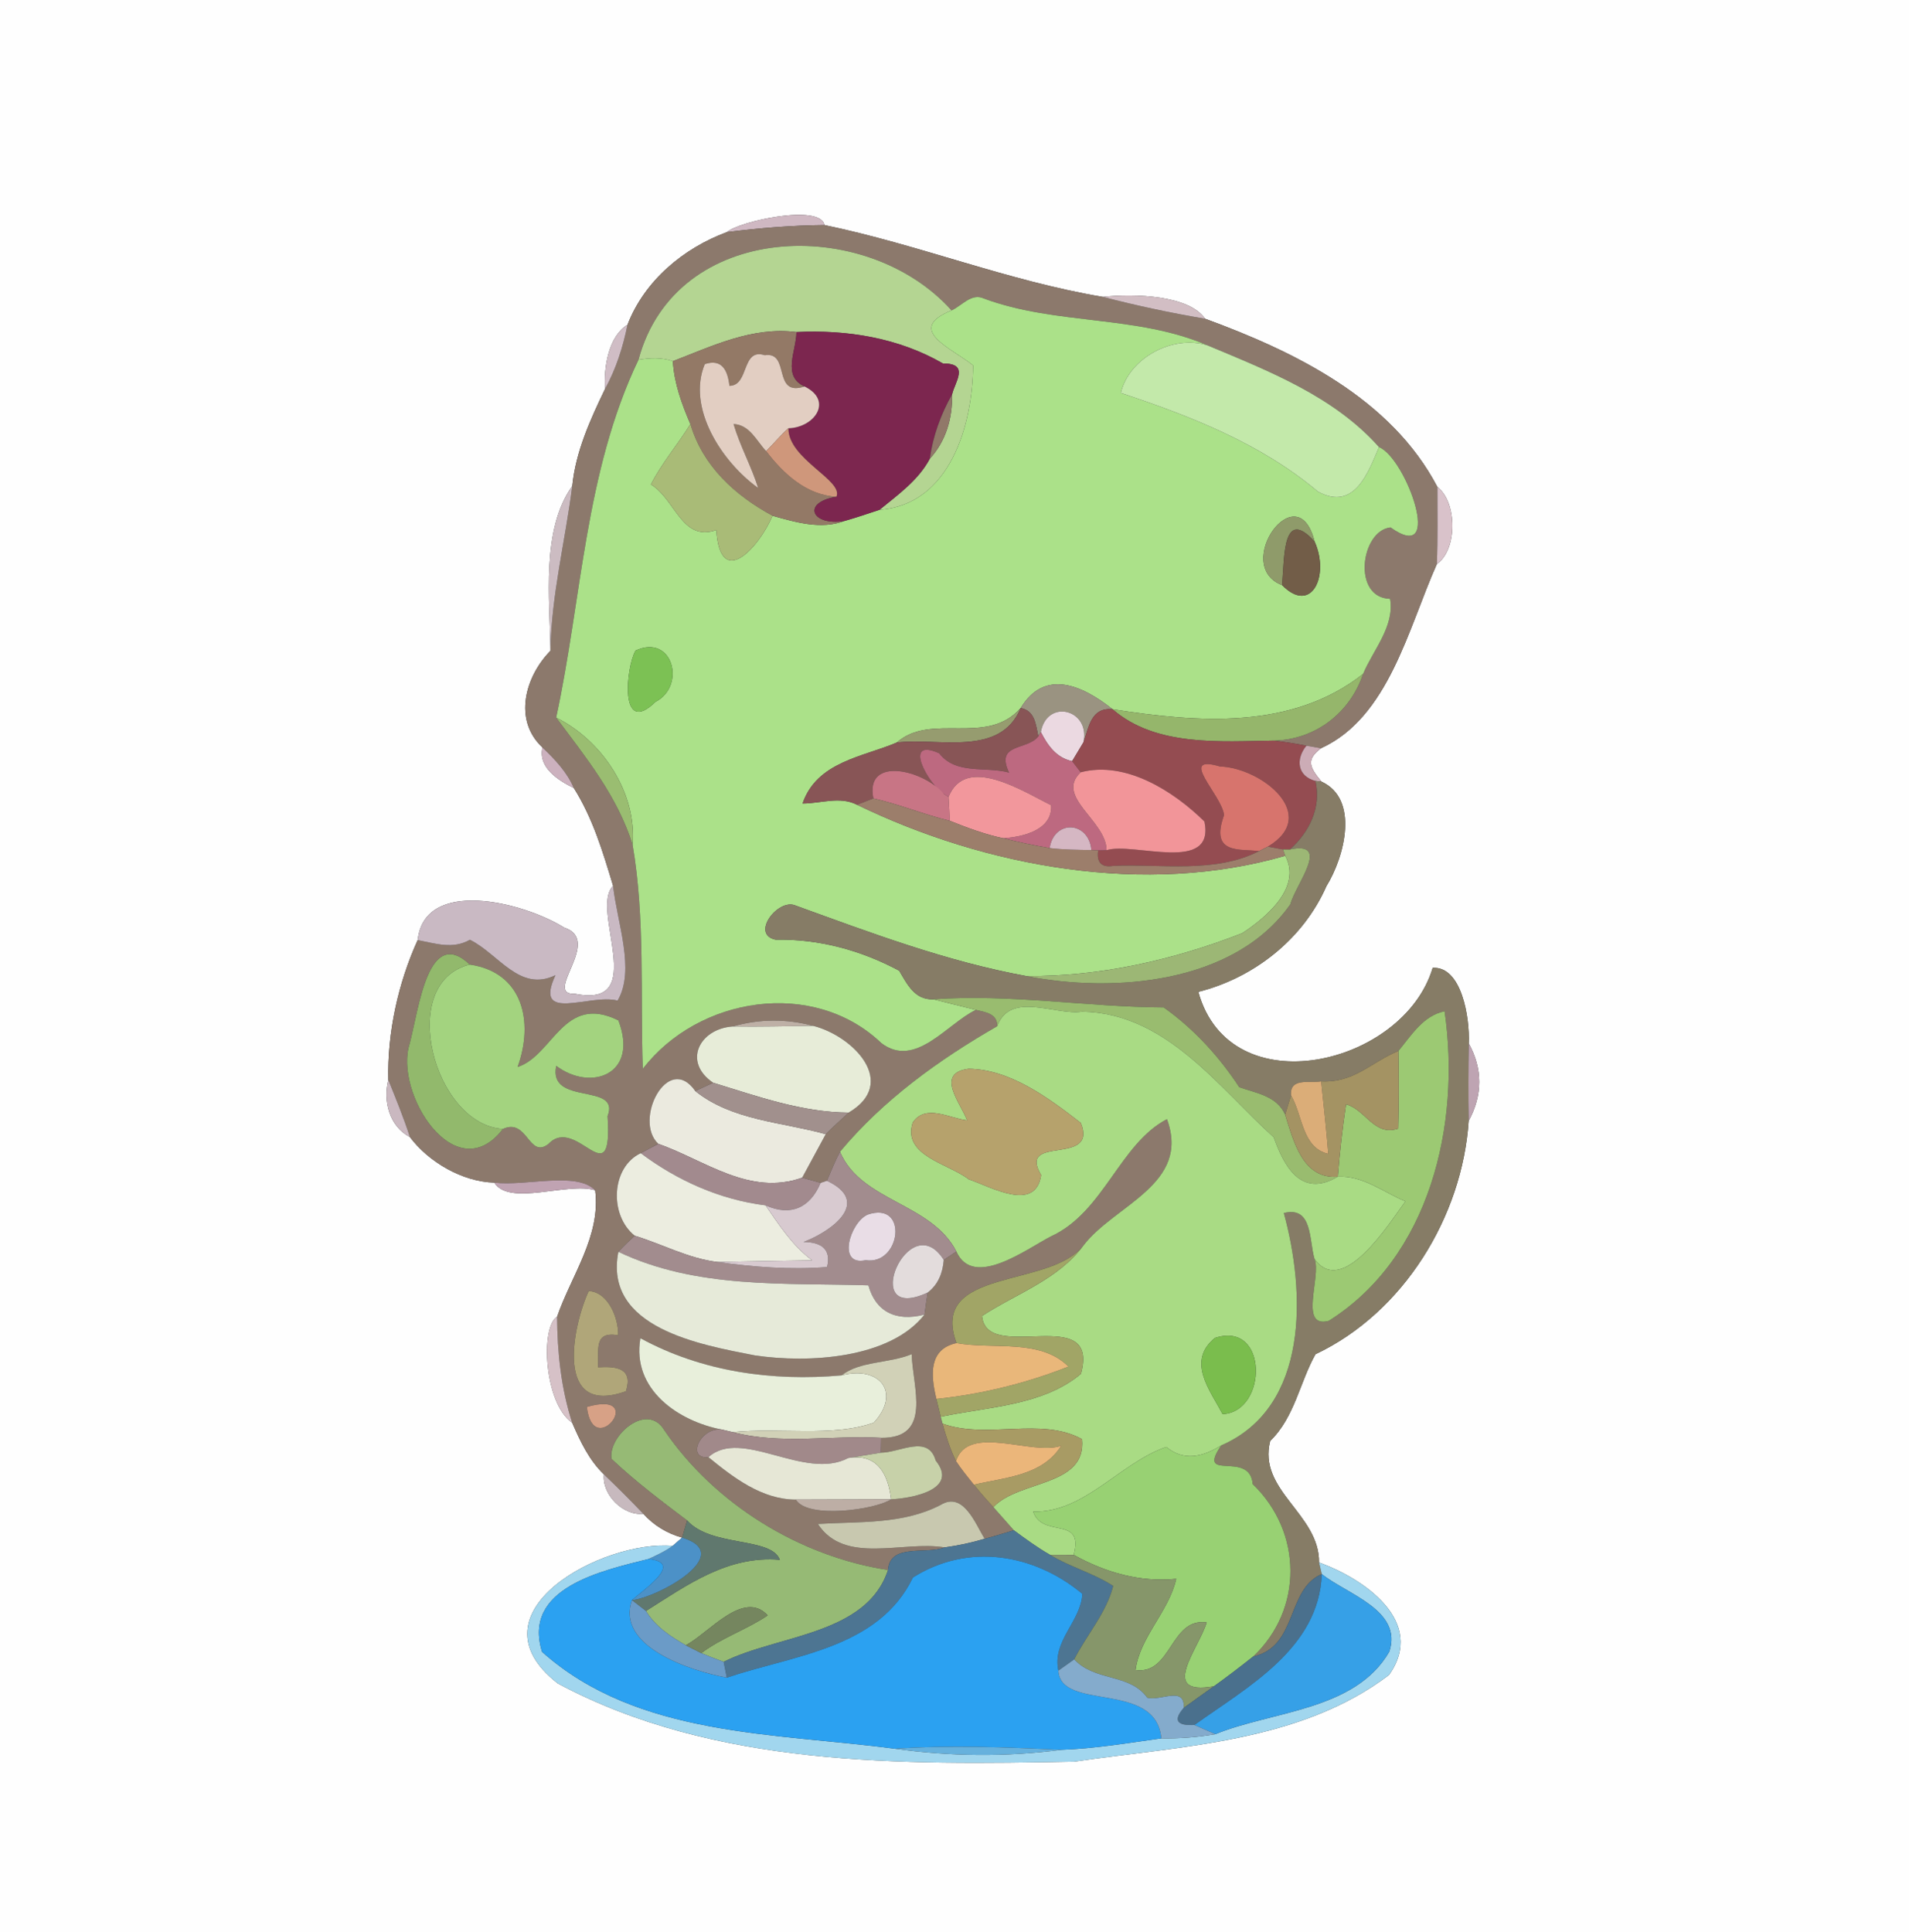 <?xml version="1.0" encoding="UTF-8" ?>
<!DOCTYPE svg PUBLIC "-//W3C//DTD SVG 1.1//EN" "http://www.w3.org/Graphics/SVG/1.1/DTD/svg11.dtd">
<svg width="247pt" height="250pt" viewBox="0 0 247 250" version="1.1" xmlns="http://www.w3.org/2000/svg">
<rect x="0" y="0" width="247" height="250" fill="#333333" stroke="none"/>
<g id="#fefefeff">
<path fill="#fefefe" opacity="1.00" d=" M 0.00 0.00 L 247.00 0.00 L 247.00 250.00 L 0.00 250.00 L 0.00 0.00 M 94.05 30.03 C 88.41 32.12 83.38 36.33 81.19 42.02 C 78.76 43.49 78.08 47.52 78.29 50.31 C 76.37 54.29 74.48 58.45 74.04 62.89 C 70.00 68.56 71.14 77.51 71.22 84.20 C 67.95 87.53 66.37 93.16 70.19 96.71 C 69.59 99.31 72.24 100.97 74.24 101.95 C 76.70 105.84 78.01 110.25 79.33 114.62 C 76.25 117.60 84.09 130.53 74.41 128.58 C 70.10 128.78 78.07 121.68 73.00 120.01 C 67.63 116.67 54.94 113.53 54.04 121.63 C 51.51 127.19 50.10 133.65 50.24 139.71 C 49.54 142.48 50.38 145.72 53.04 147.12 C 55.42 150.30 59.78 152.90 63.96 153.01 C 65.91 156.12 73.46 152.90 77.01 154.00 C 77.76 159.92 73.94 164.98 72.08 170.36 C 69.89 171.69 70.41 181.57 74.03 184.07 C 75.07 186.47 76.22 188.92 78.14 190.76 C 77.86 193.37 80.63 196.14 83.24 195.86 C 84.58 197.35 86.32 198.41 88.26 198.94 C 87.96 199.20 87.35 199.73 87.04 200.00 C 78.02 199.20 60.34 208.63 72.18 217.81 C 92.46 228.66 116.65 228.34 139.00 227.92 C 152.82 225.88 168.16 225.47 179.72 216.71 C 184.64 209.80 176.41 204.21 170.67 202.16 C 170.72 195.84 162.71 192.88 164.35 186.43 C 167.53 183.33 168.15 178.87 170.21 175.21 C 181.61 169.82 189.20 157.42 190.03 145.02 C 191.85 141.65 191.85 138.31 190.04 135.00 C 190.19 131.62 189.10 124.99 185.37 125.22 C 181.61 137.87 159.15 143.19 155.05 128.33 C 162.24 126.51 168.60 121.52 171.62 114.66 C 174.00 110.80 175.89 103.38 170.99 101.13 C 169.31 99.13 169.07 98.24 170.92 96.81 C 179.67 92.82 182.19 81.31 185.91 72.98 C 188.59 71.14 188.56 64.97 185.98 63.00 C 179.97 51.55 167.57 45.51 155.93 41.24 C 153.82 38.19 146.81 37.96 142.68 38.41 C 130.42 36.35 118.81 31.63 106.68 29.12 C 106.14 26.31 95.57 28.65 94.05 30.03 Z" />
</g>
<g id="#cfb8c2ff">
<path fill="#cfb8c2" opacity="1.00" d=" M 94.05 30.03 C 95.57 28.65 106.14 26.31 106.68 29.12 C 102.45 29.16 98.25 29.50 94.05 30.03 Z" />
</g>
<g id="#8c796cff">
<path fill="#8c796c" opacity="1.00" d=" M 94.05 30.03 C 98.25 29.50 102.45 29.16 106.68 29.12 C 118.81 31.63 130.42 36.35 142.68 38.41 C 147.05 39.54 151.47 40.49 155.93 41.24 C 167.57 45.51 179.97 51.55 185.98 63.00 C 185.98 66.32 186.04 69.65 185.91 72.98 C 182.19 81.31 179.67 92.82 170.92 96.81 C 170.45 96.73 169.50 96.57 169.03 96.48 C 167.64 96.21 166.24 95.99 164.84 95.82 C 170.26 95.68 174.69 92.19 176.37 87.19 C 177.67 84.07 180.46 81.06 179.86 77.48 C 174.91 77.34 176.06 68.65 179.92 68.24 C 186.95 73.24 181.93 59.26 178.43 57.85 C 172.57 51.26 164.18 48.02 156.25 44.69 C 147.10 40.73 136.66 42.09 127.32 38.63 C 125.70 37.86 124.47 39.55 123.12 40.16 C 112.00 27.77 87.42 28.59 82.61 46.55 C 75.65 61.09 75.29 77.51 71.96 92.84 C 75.81 98.02 79.85 102.94 81.85 109.28 C 83.49 118.86 82.84 128.62 83.17 138.29 C 90.34 128.95 105.23 126.55 114.04 134.96 C 118.44 138.31 122.53 132.44 126.27 130.66 C 127.52 130.96 129.05 131.14 129.03 132.77 C 121.49 137.10 114.27 142.31 108.68 149.02 C 108.04 150.23 107.54 151.51 106.99 152.77 L 106.18 153.04 C 105.58 152.87 104.39 152.54 103.79 152.37 C 104.81 150.49 105.82 148.61 106.84 146.74 C 107.79 145.76 108.82 144.89 109.80 143.95 C 116.27 140.14 110.48 134.08 105.23 132.73 C 101.74 131.80 98.26 131.82 94.78 132.81 C 90.51 133.11 88.29 137.39 92.28 140.09 C 91.70 140.36 90.54 140.89 89.96 141.16 C 86.41 136.08 81.91 144.97 85.18 147.99 C 84.61 148.29 83.47 148.90 82.90 149.20 C 79.05 151.03 78.81 157.25 82.13 159.88 C 81.40 160.55 80.69 161.24 80.01 161.96 C 78.07 171.84 90.67 173.99 97.66 175.36 C 104.66 176.41 115.17 175.77 119.62 170.08 C 119.75 169.13 119.87 168.18 120.03 167.23 C 121.40 166.19 121.98 164.68 122.11 163.01 C 122.52 162.74 123.33 162.20 123.74 161.92 C 125.93 166.81 132.82 161.59 135.97 159.97 C 142.81 156.86 144.88 147.97 150.99 144.80 C 154.08 153.22 144.24 155.86 140.20 161.12 C 135.88 166.77 120.15 163.93 123.76 173.77 C 120.22 174.54 120.37 177.76 121.16 181.00 C 121.30 181.57 121.58 182.72 121.72 183.30 L 121.95 184.19 C 122.41 185.84 122.93 187.49 123.69 189.03 C 124.39 190.10 125.21 191.09 126.01 192.09 C 126.81 193.09 127.66 194.06 128.53 194.99 C 129.41 195.99 130.30 196.99 131.18 197.99 C 129.93 198.37 128.67 198.76 127.40 199.09 C 126.19 197.12 124.64 192.93 121.72 194.70 C 116.81 197.26 111.19 196.84 105.82 197.17 C 109.30 202.51 116.78 199.30 122.23 200.20 C 119.86 201.15 115.13 199.63 114.90 203.13 C 103.44 201.37 92.43 194.57 85.94 185.02 C 83.69 181.31 78.64 185.82 79.12 188.75 C 82.18 191.64 85.55 194.19 88.91 196.72 C 88.75 197.28 88.42 198.38 88.26 198.94 C 86.32 198.41 84.58 197.35 83.24 195.86 C 81.58 194.12 79.88 192.42 78.14 190.76 C 76.22 188.92 75.07 186.47 74.03 184.07 C 72.60 179.64 72.11 174.99 72.08 170.36 C 73.94 164.98 77.76 159.92 77.01 154.00 C 74.58 151.52 68.10 153.50 63.96 153.01 C 59.78 152.90 55.42 150.30 53.04 147.12 C 52.23 144.60 51.23 142.16 50.24 139.71 C 50.10 133.65 51.51 127.19 54.04 121.63 C 56.34 122.07 58.60 122.85 60.80 121.59 C 64.51 123.41 67.22 128.43 71.87 126.17 C 68.94 132.44 76.30 128.52 79.91 129.46 C 82.25 125.54 79.81 119.24 79.33 114.62 C 78.01 110.25 76.70 105.84 74.24 101.95 C 73.36 99.88 71.79 98.25 70.19 96.71 C 66.37 93.16 67.95 87.53 71.22 84.20 C 71.34 76.97 73.14 70.01 74.04 62.89 C 74.48 58.45 76.37 54.29 78.29 50.31 C 79.71 47.73 80.61 44.90 81.19 42.02 C 83.38 36.33 88.41 32.12 94.05 30.03 M 53.01 135.02 C 50.93 141.33 58.91 154.07 65.08 146.06 C 68.27 144.60 68.40 150.03 70.98 147.99 C 74.61 144.19 79.31 155.03 78.61 144.41 C 80.35 139.99 70.87 143.15 71.97 137.90 C 76.41 141.26 82.71 139.06 80.01 132.02 C 72.91 128.51 71.58 136.56 66.97 138.05 C 69.08 132.24 67.69 125.80 60.79 124.80 C 55.39 119.70 54.20 130.48 53.01 135.02 M 76.17 167.04 C 74.10 171.50 71.63 183.37 80.99 180.00 C 81.93 177.00 79.78 176.76 77.37 176.90 C 77.53 174.71 76.74 172.19 79.98 172.76 C 80.05 170.52 78.66 167.13 76.17 167.04 M 82.86 173.14 C 81.71 179.78 87.79 183.89 93.41 184.96 C 90.59 184.59 88.75 188.83 91.66 188.53 C 94.90 191.18 98.58 194.01 102.97 194.02 C 104.49 196.58 113.35 195.31 115.30 193.98 C 118.04 193.85 124.09 192.72 121.07 188.97 C 120.10 185.53 116.40 187.96 113.97 187.95 C 113.98 187.47 114.00 186.51 114.01 186.03 C 120.68 186.09 118.08 179.49 117.96 175.20 C 115.09 176.41 111.17 176.09 108.90 177.95 C 99.91 178.74 90.85 177.49 82.86 173.14 M 75.93 182.03 C 76.76 189.17 83.91 179.75 75.93 182.03 Z" />
</g>
<g id="#b4d592ff">
<path fill="#b4d592" opacity="1.00" d=" M 82.61 46.55 C 87.42 28.59 112.00 27.77 123.12 40.16 C 116.99 42.65 123.20 45.07 125.91 47.28 C 125.86 54.95 122.91 65.32 113.80 65.96 C 116.19 64.00 118.81 62.15 120.30 59.36 C 122.40 57.06 123.25 54.12 123.19 51.03 C 123.50 49.51 125.55 47.00 122.01 47.03 C 116.26 43.71 109.61 42.64 103.05 42.96 C 97.33 42.24 92.20 44.76 87.06 46.73 C 85.61 46.22 84.09 46.29 82.61 46.55 Z" />
</g>
<g id="#abe189ff">
<path fill="#abe189" opacity="1.00" d=" M 123.12 40.16 C 124.47 39.55 125.70 37.86 127.32 38.63 C 136.66 42.09 147.10 40.73 156.25 44.69 C 151.70 43.25 146.07 46.36 145.02 50.84 C 154.02 53.83 163.11 57.36 170.53 63.61 C 175.30 66.21 177.07 60.98 178.43 57.85 C 181.93 59.26 186.95 73.24 179.92 68.24 C 176.06 68.65 174.91 77.34 179.86 77.48 C 180.46 81.06 177.67 84.07 176.37 87.19 C 167.14 94.48 154.90 93.48 143.95 91.76 C 139.95 88.58 135.13 86.53 132.06 91.61 C 127.63 96.62 120.51 92.11 116.03 96.07 C 111.68 97.93 105.70 98.54 103.84 103.96 C 106.19 103.96 108.66 102.98 110.89 104.12 C 127.63 112.23 148.26 115.96 166.29 110.72 C 168.48 114.78 163.86 118.69 160.72 120.74 C 151.85 124.20 142.34 126.36 132.78 126.28 C 122.49 124.40 112.67 120.69 102.88 117.14 C 100.65 116.23 97.06 120.89 100.36 121.58 C 105.95 121.46 111.44 122.96 116.34 125.59 C 117.39 127.36 118.35 129.38 120.75 129.29 C 122.13 129.64 124.89 130.32 126.27 130.66 C 122.53 132.44 118.44 138.31 114.04 134.96 C 105.23 126.55 90.34 128.95 83.17 138.29 C 82.84 128.62 83.49 118.86 81.85 109.28 C 82.42 102.56 77.92 95.81 71.96 92.84 C 75.29 77.51 75.65 61.09 82.61 46.55 C 84.09 46.29 85.61 46.22 87.06 46.73 C 87.23 49.58 88.21 52.27 89.33 54.87 C 87.70 57.52 85.63 59.90 84.22 62.68 C 87.40 64.61 88.23 70.16 92.69 68.57 C 93.17 76.41 98.23 70.82 99.95 66.73 C 102.95 67.57 106.23 68.55 109.27 67.40 C 110.79 66.98 112.29 66.45 113.80 65.96 C 122.91 65.32 125.86 54.95 125.91 47.28 C 123.20 45.07 116.99 42.65 123.12 40.16 M 165.89 75.71 C 169.71 79.58 172.07 74.45 170.09 70.06 C 167.87 61.19 159.34 73.19 165.89 75.71 M 82.23 84.17 C 80.97 86.39 80.12 95.39 84.81 90.81 C 88.81 88.75 87.07 81.95 82.23 84.17 Z" />
</g>
<g id="#d2bec4ff">
<path fill="#d2bec4" opacity="1.00" d=" M 142.68 38.41 C 146.81 37.96 153.82 38.19 155.93 41.24 C 151.47 40.49 147.05 39.54 142.68 38.41 Z" />
</g>
<g id="#d0bdc5ff">
<path fill="#d0bdc5" opacity="1.00" d=" M 78.29 50.31 C 78.08 47.52 78.76 43.49 81.19 42.02 C 80.61 44.90 79.71 47.73 78.29 50.31 Z" />
</g>
<g id="#937966ff">
<path fill="#937966" opacity="1.00" d=" M 87.06 46.73 C 92.20 44.76 97.33 42.24 103.05 42.96 C 103.05 45.36 101.14 48.68 104.10 50.00 C 99.88 51.40 102.30 45.44 98.96 45.96 C 95.89 44.97 96.98 49.90 94.38 49.92 C 94.16 47.95 93.44 46.37 91.19 47.11 C 88.84 52.78 93.40 59.77 98.10 63.14 C 97.21 60.31 95.75 57.71 94.91 54.86 C 97.01 54.96 97.87 57.03 99.13 58.37 C 101.36 61.30 104.35 64.06 108.22 64.27 C 103.64 65.02 105.05 68.11 109.27 67.40 C 106.23 68.55 102.95 67.57 99.95 66.73 C 95.09 64.10 90.92 60.29 89.33 54.87 C 88.21 52.27 87.23 49.58 87.06 46.73 Z" />
</g>
<g id="#7c264fff">
<path fill="#7c264f" opacity="1.00" d=" M 103.05 42.96 C 109.61 42.64 116.26 43.71 122.01 47.03 C 125.55 47.00 123.50 49.51 123.19 51.03 C 121.73 53.61 120.71 56.43 120.30 59.36 C 118.81 62.15 116.19 64.00 113.80 65.96 C 112.29 66.45 110.79 66.98 109.27 67.40 C 105.05 68.11 103.64 65.02 108.22 64.27 C 109.18 62.15 101.97 59.40 102.01 55.41 C 105.38 55.32 107.86 51.85 104.10 50.00 C 101.14 48.68 103.05 45.36 103.05 42.96 Z" />
</g>
<g id="#c3e9aaff">
<path fill="#c3e9aa" opacity="1.00" d=" M 145.02 50.84 C 146.07 46.36 151.70 43.25 156.25 44.69 C 164.18 48.02 172.57 51.26 178.43 57.85 C 177.07 60.98 175.30 66.21 170.53 63.61 C 163.11 57.36 154.02 53.83 145.02 50.84 Z" />
</g>
<g id="#e2cec2ff">
<path fill="#e2cec2" opacity="1.00" d=" M 94.38 49.92 C 96.98 49.90 95.89 44.97 98.96 45.96 C 102.30 45.44 99.88 51.40 104.10 50.00 C 107.86 51.85 105.38 55.32 102.01 55.41 C 100.98 56.33 100.10 57.40 99.13 58.37 C 97.87 57.03 97.01 54.96 94.91 54.86 C 95.75 57.71 97.21 60.31 98.10 63.14 C 93.40 59.77 88.84 52.78 91.19 47.11 C 93.44 46.37 94.16 47.95 94.38 49.92 Z" />
</g>
<g id="#917869ff">
<path fill="#917869" opacity="1.00" d=" M 120.30 59.36 C 120.71 56.43 121.73 53.61 123.19 51.03 C 123.25 54.12 122.40 57.06 120.30 59.36 Z" />
</g>
<g id="#a9bb77ff">
<path fill="#a9bb77" opacity="1.00" d=" M 89.33 54.87 C 90.92 60.29 95.09 64.10 99.95 66.73 C 98.23 70.82 93.17 76.41 92.69 68.57 C 88.23 70.16 87.40 64.61 84.22 62.68 C 85.63 59.90 87.70 57.52 89.33 54.87 Z" />
</g>
<g id="#cf977bff">
<path fill="#cf977b" opacity="1.00" d=" M 99.13 58.37 C 100.10 57.40 100.98 56.33 102.01 55.41 C 101.97 59.40 109.18 62.15 108.22 64.27 C 104.35 64.06 101.36 61.30 99.13 58.37 Z" />
</g>
<g id="#ccbcc2ff">
<path fill="#ccbcc2" opacity="1.00" d=" M 71.22 84.20 C 71.14 77.51 70.00 68.56 74.04 62.89 C 73.14 70.01 71.34 76.97 71.22 84.20 Z" />
</g>
<g id="#d9c2caff">
<path fill="#d9c2ca" opacity="1.00" d=" M 185.98 63.00 C 188.56 64.97 188.59 71.14 185.91 72.98 C 186.04 69.65 185.98 66.32 185.98 63.00 Z" />
</g>
<g id="#8f9b6aff">
<path fill="#8f9b6a" opacity="1.00" d=" M 165.89 75.71 C 159.34 73.19 167.87 61.19 170.09 70.06 C 165.96 65.53 166.19 72.03 165.89 75.71 Z" />
</g>
<g id="#725d48ff">
<path fill="#725d48" opacity="1.00" d=" M 165.89 75.71 C 166.19 72.03 165.96 65.53 170.09 70.06 C 172.07 74.45 169.71 79.58 165.89 75.71 Z" />
</g>
<g id="#7cc154ff">
<path fill="#7cc154" opacity="1.00" d=" M 82.23 84.17 C 87.07 81.95 88.81 88.75 84.81 90.81 C 80.12 95.39 80.97 86.39 82.23 84.17 Z" />
</g>
<g id="#95b66bff">
<path fill="#95b66b" opacity="1.00" d=" M 143.95 91.76 C 154.90 93.48 167.14 94.48 176.37 87.19 C 174.69 92.19 170.26 95.68 164.84 95.82 C 157.93 95.92 149.55 96.64 143.95 91.76 Z" />
</g>
<g id="#9a9381ff">
<path fill="#9a9381" opacity="1.00" d=" M 132.06 91.61 C 135.13 86.53 139.95 88.58 143.95 91.76 C 141.18 91.50 140.90 94.01 140.19 96.03 C 141.09 91.76 135.46 90.36 134.67 94.72 L 134.35 95.26 C 134.01 93.75 133.91 91.94 132.06 91.61 Z" />
</g>
<g id="#969c6fff">
<path fill="#969c6f" opacity="1.00" d=" M 116.03 96.07 C 120.51 92.11 127.63 96.62 132.06 91.61 C 129.42 98.01 121.42 95.40 116.03 96.07 Z" />
</g>
<g id="#885556ff">
<path fill="#885556" opacity="1.00" d=" M 132.06 91.61 C 133.91 91.94 134.01 93.75 134.35 95.26 C 132.94 97.13 128.73 96.09 130.56 99.96 C 127.51 99.13 123.69 100.28 121.52 97.46 C 116.74 95.32 120.03 101.39 122.13 102.72 C 119.55 99.63 111.87 97.74 113.00 103.30 C 112.48 103.50 111.42 103.91 110.89 104.12 C 108.66 102.98 106.19 103.96 103.84 103.96 C 105.70 98.54 111.68 97.93 116.03 96.07 C 121.42 95.40 129.42 98.01 132.06 91.61 Z" />
</g>
<g id="#ebd9e1ff">
<path fill="#ebd9e1" opacity="1.00" d=" M 134.67 94.72 C 135.46 90.36 141.09 91.76 140.19 96.03 C 139.82 96.64 139.09 97.87 138.72 98.48 C 136.69 98.06 135.56 96.46 134.67 94.72 Z" />
</g>
<g id="#944c51ff">
<path fill="#944c51" opacity="1.00" d=" M 140.19 96.03 C 140.90 94.01 141.18 91.50 143.95 91.76 C 149.55 96.64 157.93 95.92 164.84 95.82 C 166.24 95.99 167.64 96.21 169.03 96.48 C 167.61 98.24 167.86 100.42 170.20 101.04 C 171.00 104.43 169.40 107.70 166.88 109.91 L 166.00 109.90 C 165.51 109.81 164.53 109.63 164.04 109.54 C 170.89 105.44 163.22 99.34 157.85 99.17 C 152.25 97.52 158.10 102.86 158.38 105.46 C 156.50 110.63 160.47 109.78 162.90 110.12 C 157.12 113.05 150.26 111.75 144.05 112.03 C 142.53 112.27 141.87 111.61 142.09 110.02 L 143.17 110.00 C 146.63 108.89 157.25 113.11 155.84 106.29 C 151.84 102.35 145.64 98.40 139.83 99.92 C 139.55 99.56 139.00 98.84 138.72 98.48 C 139.09 97.87 139.82 96.64 140.19 96.03 Z" />
</g>
<g id="#9abd71ff">
<path fill="#9abd71" opacity="1.00" d=" M 71.96 92.84 C 77.92 95.81 82.42 102.56 81.85 109.28 C 79.85 102.94 75.81 98.02 71.96 92.84 Z" />
</g>
<g id="#bd6980ff">
<path fill="#bd6980" opacity="1.00" d=" M 134.35 95.26 L 134.67 94.72 C 135.56 96.46 136.69 98.06 138.72 98.48 C 139.00 98.84 139.55 99.56 139.83 99.92 C 136.43 103.07 143.18 106.21 143.17 110.00 L 142.09 110.02 L 141.21 109.98 C 140.88 106.25 136.41 105.99 135.81 109.72 C 133.78 109.38 131.78 108.95 129.79 108.45 C 132.32 108.29 136.20 107.41 136.00 104.18 C 132.35 102.39 124.95 97.56 122.73 103.11 L 122.13 102.72 C 120.03 101.39 116.74 95.32 121.52 97.46 C 123.69 100.28 127.51 99.13 130.56 99.96 C 128.73 96.09 132.94 97.13 134.35 95.26 Z" />
</g>
<g id="#ccb1beff">
<path fill="#ccb1be" opacity="1.00" d=" M 70.19 96.71 C 71.79 98.25 73.36 99.88 74.24 101.95 C 72.24 100.97 69.59 99.31 70.19 96.71 Z" />
</g>
<g id="#ccacb6ff">
<path fill="#ccacb6" opacity="1.00" d=" M 170.20 101.04 C 167.86 100.42 167.61 98.24 169.03 96.48 C 169.50 96.57 170.45 96.73 170.92 96.81 C 169.07 98.24 169.31 99.13 170.99 101.13 L 170.20 101.04 Z" />
</g>
<g id="#c87585ff">
<path fill="#c87585" opacity="1.00" d=" M 113.00 103.30 C 111.87 97.74 119.55 99.63 122.13 102.72 L 122.73 103.11 C 122.77 103.88 122.86 105.43 122.90 106.20 C 119.56 105.39 116.36 104.06 113.00 103.30 Z" />
</g>
<g id="#f29599ff">
<path fill="#f29599" opacity="1.00" d=" M 139.83 99.92 C 145.64 98.40 151.84 102.35 155.84 106.29 C 157.25 113.11 146.63 108.89 143.17 110.00 C 143.18 106.21 136.43 103.07 139.83 99.92 Z" />
</g>
<g id="#d7746dff">
<path fill="#d7746d" opacity="1.00" d=" M 158.38 105.46 C 158.10 102.86 152.25 97.52 157.85 99.17 C 163.22 99.34 170.89 105.44 164.04 109.54 C 163.75 109.68 163.19 109.97 162.90 110.12 C 160.47 109.78 156.50 110.63 158.38 105.46 Z" />
</g>
<g id="#f2979cff">
<path fill="#f2979c" opacity="1.00" d=" M 122.73 103.11 C 124.95 97.56 132.35 102.39 136.00 104.18 C 136.20 107.41 132.32 108.29 129.79 108.45 C 127.42 107.95 125.15 107.10 122.90 106.20 C 122.86 105.43 122.77 103.88 122.73 103.11 Z" />
</g>
<g id="#867c66ff">
<path fill="#867c66" opacity="1.00" d=" M 170.20 101.04 L 170.99 101.13 C 175.89 103.38 174.00 110.80 171.62 114.66 C 168.60 121.52 162.24 126.51 155.05 128.33 C 159.15 143.19 181.61 137.87 185.37 125.22 C 189.10 124.99 190.19 131.62 190.04 135.00 C 189.99 138.33 189.97 141.68 190.03 145.02 C 189.20 157.42 181.61 169.82 170.21 175.21 C 168.15 178.87 167.53 183.33 164.35 186.43 C 162.71 192.88 170.72 195.84 170.67 202.16 C 170.76 202.53 170.93 203.29 171.02 203.66 C 166.41 205.61 167.94 213.05 162.15 214.32 C 168.61 208.21 168.55 198.24 162.08 192.01 C 161.74 187.54 154.68 191.89 158.01 187.01 C 169.44 182.05 168.90 167.09 166.11 156.94 C 169.86 156.01 169.36 160.45 170.08 162.88 C 171.01 165.07 167.97 171.95 171.93 170.89 C 185.01 162.65 189.03 145.52 186.91 130.84 C 184.17 131.38 182.60 133.96 180.94 135.97 C 177.38 137.43 175.24 140.12 170.94 139.91 C 169.44 140.18 166.84 139.38 167.04 141.73 C 166.85 142.35 166.47 143.59 166.28 144.21 C 165.19 141.78 162.57 141.45 160.35 140.67 C 157.73 136.68 154.48 133.12 150.57 130.34 C 140.61 130.29 130.72 128.57 120.75 129.29 C 118.35 129.38 117.39 127.36 116.34 125.59 C 111.44 122.96 105.95 121.46 100.36 121.58 C 97.06 120.89 100.65 116.23 102.88 117.14 C 112.67 120.69 122.49 124.40 132.78 126.28 C 144.08 128.51 159.74 127.30 166.96 116.99 C 167.63 114.42 172.31 108.74 166.88 109.91 C 169.40 107.70 171.00 104.43 170.20 101.04 Z" />
</g>
<g id="#9c7e6bff">
<path fill="#9c7e6b" opacity="1.00" d=" M 113.00 103.30 C 116.36 104.06 119.56 105.39 122.90 106.20 C 125.15 107.10 127.42 107.95 129.79 108.45 C 131.78 108.95 133.78 109.38 135.81 109.72 C 137.60 109.94 139.41 109.95 141.21 109.98 L 142.09 110.02 C 141.87 111.61 142.53 112.27 144.05 112.03 C 150.26 111.75 157.12 113.05 162.90 110.12 C 163.19 109.97 163.75 109.68 164.04 109.54 C 164.53 109.63 165.51 109.81 166.00 109.90 L 166.29 110.72 C 148.26 115.96 127.63 112.23 110.89 104.12 C 111.42 103.91 112.48 103.50 113.00 103.30 Z" />
</g>
<g id="#d5b7c3ff">
<path fill="#d5b7c3" opacity="1.00" d=" M 135.81 109.72 C 136.41 105.99 140.88 106.25 141.21 109.98 C 139.41 109.95 137.60 109.94 135.81 109.72 Z" />
</g>
<g id="#9cb775ff">
<path fill="#9cb775" opacity="1.00" d=" M 166.00 109.90 L 166.88 109.91 C 172.31 108.74 167.63 114.42 166.96 116.99 C 159.74 127.30 144.08 128.51 132.78 126.28 C 142.34 126.36 151.85 124.20 160.72 120.74 C 163.86 118.69 168.48 114.78 166.29 110.72 L 166.00 109.90 Z" />
</g>
<g id="#c9b9c3ff">
<path fill="#c9b9c3" opacity="1.00" d=" M 74.41 128.58 C 84.09 130.53 76.25 117.60 79.33 114.62 C 79.81 119.24 82.25 125.54 79.91 129.46 C 76.30 128.52 68.94 132.44 71.87 126.17 C 67.22 128.43 64.51 123.41 60.80 121.59 C 58.60 122.85 56.34 122.07 54.04 121.63 C 54.94 113.53 67.63 116.67 73.00 120.01 C 78.07 121.68 70.10 128.78 74.41 128.58 Z" />
</g>
<g id="#92b96cff">
<path fill="#92b96c" opacity="1.00" d=" M 53.01 135.02 C 54.20 130.48 55.39 119.70 60.79 124.80 C 51.25 127.10 56.14 145.54 65.08 146.06 C 58.91 154.07 50.93 141.33 53.01 135.02 Z" />
</g>
<g id="#a3d37fff">
<path fill="#a3d37f" opacity="1.00" d=" M 65.08 146.06 C 56.14 145.54 51.25 127.10 60.79 124.80 C 67.69 125.80 69.08 132.24 66.97 138.05 C 71.58 136.56 72.91 128.51 80.01 132.02 C 82.71 139.06 76.41 141.26 71.97 137.90 C 70.87 143.15 80.35 139.99 78.61 144.41 C 79.31 155.03 74.61 144.19 70.98 147.99 C 68.40 150.03 68.27 144.60 65.08 146.06 Z" />
</g>
<g id="#99bc6fff">
<path fill="#99bc6f" opacity="1.00" d=" M 120.75 129.29 C 130.72 128.57 140.61 130.29 150.57 130.34 C 154.48 133.12 157.73 136.68 160.35 140.67 C 162.57 141.45 165.19 141.78 166.28 144.21 C 167.37 147.62 168.54 152.60 173.09 152.24 C 168.25 155.13 166.05 150.65 164.80 147.14 C 157.69 140.74 150.92 131.07 140.01 130.89 C 136.57 131.42 130.72 128.16 129.03 132.77 C 129.05 131.14 127.52 130.96 126.27 130.66 C 124.89 130.32 122.13 129.64 120.75 129.29 Z" />
</g>
<g id="#a9db84ff">
<path fill="#a9db84" opacity="1.00" d=" M 129.03 132.77 C 130.72 128.16 136.57 131.42 140.01 130.89 C 150.92 131.07 157.69 140.74 164.80 147.14 C 166.05 150.65 168.25 155.13 173.09 152.24 C 176.34 152.07 178.98 154.24 181.84 155.43 C 179.64 158.46 173.68 167.93 170.08 162.88 C 169.36 160.45 169.86 156.01 166.11 156.94 C 168.90 167.09 169.44 182.05 158.01 187.01 C 155.66 188.48 153.20 189.11 150.90 187.21 C 144.90 189.27 140.30 195.77 133.68 195.56 C 134.86 199.12 140.32 196.01 138.92 201.17 C 138.15 201.17 136.62 201.16 135.85 201.16 C 134.21 200.22 132.69 199.11 131.18 197.99 C 130.30 196.99 129.41 195.99 128.53 194.99 C 131.87 191.44 140.60 192.39 140.00 186.20 C 134.72 183.27 127.71 186.27 121.95 184.19 L 121.72 183.30 C 127.80 182.02 134.95 181.87 139.86 177.75 C 142.38 168.46 127.63 176.56 127.06 170.26 C 131.54 167.34 136.91 165.56 140.20 161.12 C 144.24 155.86 154.08 153.22 150.99 144.80 C 144.88 147.97 142.81 156.86 135.97 159.97 C 132.82 161.59 125.93 166.81 123.74 161.92 C 120.51 155.62 111.43 155.48 108.68 149.02 C 114.27 142.31 121.49 137.10 129.03 132.77 M 125.32 138.28 C 120.96 138.86 124.27 142.67 125.13 144.95 C 122.85 144.70 119.77 142.77 118.10 145.23 C 116.71 149.54 122.72 150.54 125.34 152.58 C 128.29 153.59 133.96 156.90 134.71 152.04 C 131.55 146.69 142.11 150.98 139.84 145.28 C 135.64 142.03 130.70 138.35 125.32 138.28 M 157.20 173.10 C 153.51 176.11 156.51 179.79 158.19 182.96 C 164.03 182.69 164.14 170.83 157.20 173.10 Z" />
</g>
<g id="#9cc973ff">
<path fill="#9cc973" opacity="1.00" d=" M 180.94 135.97 C 182.60 133.96 184.17 131.38 186.91 130.84 C 189.03 145.52 185.01 162.65 171.93 170.89 C 167.97 171.95 171.01 165.07 170.08 162.88 C 173.68 167.93 179.64 158.46 181.84 155.43 C 178.98 154.24 176.34 152.07 173.09 152.24 C 173.34 149.11 173.70 145.97 174.16 142.87 C 176.71 143.57 177.81 147.07 180.91 146.02 C 181.01 142.66 180.99 139.32 180.94 135.97 Z" />
</g>
<g id="#beb0a6ff">
<path fill="#beb0a6" opacity="1.00" d=" M 94.78 132.81 C 98.26 131.82 101.74 131.80 105.23 132.73 C 101.74 132.77 98.27 132.87 94.78 132.81 Z" />
</g>
<g id="#e7ecd8ff">
<path fill="#e7ecd8" opacity="1.00" d=" M 92.28 140.09 C 88.29 137.39 90.51 133.11 94.78 132.81 C 98.27 132.87 101.74 132.77 105.23 132.73 C 110.48 134.08 116.27 140.14 109.80 143.95 C 103.74 143.91 98.00 141.84 92.28 140.09 Z" />
</g>
<g id="#bea4b2ff">
<path fill="#bea4b2" opacity="1.00" d=" M 190.04 135.00 C 191.85 138.31 191.85 141.65 190.03 145.02 C 189.97 141.68 189.99 138.33 190.04 135.00 Z" />
</g>
<g id="#a49363ff">
<path fill="#a49363" opacity="1.00" d=" M 170.94 139.91 C 175.24 140.12 177.38 137.43 180.94 135.97 C 180.99 139.32 181.01 142.66 180.91 146.02 C 177.81 147.07 176.71 143.57 174.16 142.87 C 173.70 145.97 173.34 149.11 173.09 152.24 C 168.54 152.60 167.37 147.62 166.28 144.21 C 166.47 143.59 166.85 142.35 167.04 141.73 C 168.56 144.25 168.44 148.50 171.86 149.29 C 171.62 146.14 171.26 143.04 170.94 139.91 Z" />
</g>
<g id="#b6a26cff">
<path fill="#b6a26c" opacity="1.00" d=" M 125.32 138.28 C 130.70 138.35 135.64 142.03 139.84 145.28 C 142.11 150.98 131.55 146.69 134.71 152.04 C 133.96 156.90 128.29 153.59 125.34 152.58 C 122.72 150.54 116.71 149.54 118.10 145.23 C 119.77 142.77 122.85 144.70 125.13 144.95 C 124.27 142.67 120.96 138.86 125.32 138.28 Z" />
</g>
<g id="#ebeadfff">
<path fill="#ebeadf" opacity="1.00" d=" M 85.18 147.99 C 81.91 144.97 86.41 136.08 89.96 141.16 C 94.74 144.99 101.14 145.15 106.84 146.74 C 105.82 148.61 104.81 150.49 103.79 152.37 C 96.97 154.79 91.25 150.13 85.18 147.99 Z" />
</g>
<g id="#cab8c0ff">
<path fill="#cab8c0" opacity="1.00" d=" M 50.24 139.71 C 51.23 142.16 52.23 144.60 53.04 147.12 C 50.38 145.72 49.54 142.48 50.24 139.71 Z" />
</g>
<g id="#a1908dff">
<path fill="#a1908d" opacity="1.00" d=" M 92.28 140.09 C 98.00 141.84 103.74 143.91 109.80 143.95 C 108.82 144.89 107.79 145.76 106.84 146.74 C 101.14 145.15 94.74 144.99 89.96 141.16 C 90.54 140.89 91.70 140.36 92.28 140.09 Z" />
</g>
<g id="#dbad78ff">
<path fill="#dbad78" opacity="1.00" d=" M 167.04 141.73 C 166.84 139.38 169.44 140.18 170.94 139.91 C 171.26 143.04 171.62 146.14 171.86 149.29 C 168.44 148.50 168.56 144.25 167.04 141.73 Z" />
</g>
<g id="#a28a8eff">
<path fill="#a28a8e" opacity="1.00" d=" M 85.18 147.99 C 91.25 150.13 96.97 154.79 103.79 152.37 C 104.39 152.54 105.58 152.87 106.18 153.04 C 104.82 156.26 102.33 157.42 99.05 155.95 C 93.15 155.22 87.63 152.74 82.90 149.20 C 83.47 148.90 84.61 148.29 85.18 147.99 Z" />
</g>
<g id="#ecede0ff">
<path fill="#ecede0" opacity="1.00" d=" M 82.13 159.88 C 78.81 157.25 79.05 151.03 82.90 149.20 C 87.63 152.74 93.15 155.22 99.05 155.95 C 100.83 158.52 102.53 161.17 105.08 163.06 C 100.97 163.12 96.87 163.20 92.76 163.27 C 89.03 162.80 85.69 160.97 82.13 159.88 Z" />
</g>
<g id="#a28c8eff">
<path fill="#a28c8e" opacity="1.00" d=" M 106.99 152.77 C 107.54 151.51 108.04 150.23 108.68 149.02 C 111.43 155.48 120.51 155.62 123.74 161.92 C 123.33 162.20 122.52 162.74 122.11 163.01 C 117.60 155.87 110.98 171.43 120.03 167.23 C 119.87 168.18 119.75 169.13 119.62 170.08 C 115.90 171.06 113.28 169.67 112.36 166.30 C 101.44 165.96 90.13 166.78 80.01 161.96 C 80.69 161.24 81.40 160.55 82.13 159.88 C 85.69 160.97 89.03 162.80 92.76 163.27 C 97.47 163.93 102.26 164.30 107.01 163.93 C 107.61 161.54 106.14 160.70 103.96 160.69 C 107.67 159.27 112.80 155.50 106.99 152.77 M 112.26 157.15 C 109.97 158.17 108.26 163.87 112.01 163.04 C 116.56 163.74 117.59 155.33 112.26 157.15 Z" />
</g>
<g id="#c0a3b2ff">
<path fill="#c0a3b2" opacity="1.00" d=" M 63.96 153.01 C 68.10 153.50 74.58 151.52 77.01 154.00 C 73.46 152.90 65.91 156.12 63.96 153.01 Z" />
</g>
<g id="#d8cad0ff">
<path fill="#d8cad0" opacity="1.00" d=" M 106.18 153.04 L 106.99 152.77 C 112.80 155.50 107.67 159.27 103.96 160.69 C 106.14 160.70 107.61 161.54 107.01 163.93 C 102.26 164.30 97.47 163.93 92.76 163.27 C 96.87 163.20 100.97 163.12 105.08 163.06 C 102.53 161.17 100.83 158.52 99.05 155.95 C 102.33 157.42 104.82 156.26 106.18 153.04 Z" />
</g>
<g id="#e9dde6ff">
<path fill="#e9dde6" opacity="1.00" d=" M 112.26 157.15 C 117.59 155.33 116.56 163.74 112.01 163.04 C 108.26 163.87 109.97 158.17 112.26 157.15 Z" />
</g>
<g id="#e3dcdcff">
<path fill="#e3dcdc" opacity="1.00" d=" M 120.03 167.23 C 110.98 171.43 117.60 155.87 122.11 163.01 C 121.98 164.68 121.40 166.19 120.03 167.23 Z" />
</g>
<g id="#a1a566ff">
<path fill="#a1a566" opacity="1.00" d=" M 123.76 173.77 C 120.15 163.93 135.88 166.77 140.20 161.12 C 136.91 165.56 131.54 167.34 127.06 170.26 C 127.63 176.56 142.38 168.46 139.86 177.75 C 134.95 181.87 127.80 182.02 121.72 183.30 C 121.58 182.72 121.30 181.57 121.16 181.00 C 127.02 180.38 132.75 178.98 138.25 176.81 C 134.59 173.15 128.53 174.63 123.76 173.77 Z" />
</g>
<g id="#e6ead9ff">
<path fill="#e6ead9" opacity="1.00" d=" M 80.01 161.96 C 90.13 166.78 101.44 165.96 112.36 166.30 C 113.28 169.67 115.90 171.06 119.62 170.08 C 115.17 175.77 104.66 176.41 97.66 175.36 C 90.67 173.99 78.07 171.84 80.01 161.96 Z" />
</g>
<g id="#b0a679ff">
<path fill="#b0a679" opacity="1.00" d=" M 76.17 167.04 C 78.66 167.13 80.05 170.52 79.98 172.76 C 76.74 172.19 77.53 174.71 77.37 176.90 C 79.78 176.76 81.93 177.00 80.99 180.00 C 71.63 183.37 74.10 171.50 76.17 167.04 Z" />
</g>
<g id="#d6c1c7ff">
<path fill="#d6c1c7" opacity="1.00" d=" M 74.03 184.07 C 70.41 181.57 69.89 171.69 72.08 170.36 C 72.11 174.99 72.60 179.64 74.03 184.07 Z" />
</g>
<g id="#e8efdbff">
<path fill="#e8efdb" opacity="1.00" d=" M 82.86 173.14 C 90.85 177.49 99.91 178.74 108.90 177.95 C 113.80 176.65 116.65 180.17 113.06 184.06 C 107.78 185.96 100.80 184.67 94.80 185.29 C 94.45 185.21 93.76 185.04 93.41 184.96 C 87.79 183.89 81.71 179.78 82.86 173.14 Z" />
</g>
<g id="#7abd4dff">
<path fill="#7abd4d" opacity="1.00" d=" M 157.20 173.10 C 164.14 170.83 164.03 182.69 158.19 182.96 C 156.51 179.79 153.51 176.11 157.20 173.10 Z" />
</g>
<g id="#e9b77aff">
<path fill="#e9b77a" opacity="1.00" d=" M 121.16 181.00 C 120.37 177.76 120.22 174.54 123.76 173.77 C 128.53 174.63 134.59 173.15 138.25 176.81 C 132.75 178.98 127.02 180.38 121.16 181.00 Z" />
</g>
<g id="#d1d1b7ff">
<path fill="#d1d1b7" opacity="1.00" d=" M 108.90 177.95 C 111.17 176.09 115.09 176.41 117.96 175.20 C 118.08 179.49 120.68 186.09 114.01 186.03 C 107.65 185.67 101.04 186.94 94.80 185.29 C 100.80 184.67 107.78 185.96 113.06 184.06 C 116.65 180.17 113.80 176.65 108.90 177.95 Z" />
</g>
<g id="#d7a186ff">
<path fill="#d7a186" opacity="1.00" d=" M 75.93 182.03 C 83.91 179.75 76.76 189.17 75.93 182.03 Z" />
</g>
<g id="#96ba75ff">
<path fill="#96ba75" opacity="1.00" d=" M 79.12 188.75 C 78.64 185.82 83.69 181.31 85.94 185.02 C 92.43 194.57 103.44 201.37 114.90 203.13 C 112.12 211.57 100.63 211.51 93.63 215.01 C 92.65 214.66 91.69 214.28 90.74 213.88 C 93.39 211.88 96.60 210.85 99.33 209.00 C 96.20 205.59 91.68 211.34 88.73 212.86 C 86.74 211.73 84.79 210.43 83.58 208.43 C 88.95 205.04 94.19 201.23 100.90 201.81 C 99.80 198.81 92.02 200.21 88.91 196.72 C 85.55 194.19 82.18 191.64 79.12 188.75 Z" />
</g>
<g id="#a89b64ff">
<path fill="#a89b64" opacity="1.00" d=" M 121.95 184.19 C 127.71 186.27 134.72 183.27 140.00 186.20 C 140.60 192.39 131.87 191.44 128.53 194.99 C 127.66 194.06 126.81 193.09 126.01 192.09 C 130.06 191.14 134.88 190.94 137.30 187.06 C 133.52 188.38 125.29 184.14 123.69 189.03 C 122.93 187.49 122.41 185.84 121.95 184.19 Z" />
</g>
<g id="#a1898aff">
<path fill="#a1898a" opacity="1.00" d=" M 93.41 184.96 C 93.76 185.04 94.45 185.21 94.80 185.29 C 101.04 186.94 107.65 185.67 114.01 186.03 C 114.00 186.51 113.98 187.47 113.97 187.95 C 112.57 188.18 111.16 188.41 109.76 188.64 C 104.10 191.63 95.96 184.67 91.66 188.53 C 88.75 188.83 90.59 184.59 93.41 184.96 Z" />
</g>
<g id="#e6e7d6ff">
<path fill="#e6e7d6" opacity="1.00" d=" M 91.66 188.53 C 95.96 184.67 104.10 191.63 109.76 188.64 C 113.50 188.01 114.92 190.72 115.30 193.98 C 111.19 194.00 107.08 194.01 102.97 194.02 C 98.58 194.01 94.90 191.18 91.66 188.53 Z" />
</g>
<g id="#c7d1a9ff">
<path fill="#c7d1a9" opacity="1.00" d=" M 113.97 187.95 C 116.40 187.96 120.10 185.53 121.07 188.97 C 124.09 192.72 118.04 193.85 115.30 193.98 C 114.92 190.72 113.50 188.01 109.76 188.64 C 111.16 188.41 112.57 188.18 113.97 187.95 Z" />
</g>
<g id="#ebb67aff">
<path fill="#ebb67a" opacity="1.00" d=" M 123.69 189.03 C 125.29 184.14 133.52 188.38 137.30 187.06 C 134.88 190.94 130.06 191.14 126.01 192.09 C 125.21 191.09 124.39 190.10 123.69 189.03 Z" />
</g>
<g id="#98d173ff">
<path fill="#98d173" opacity="1.00" d=" M 133.68 195.56 C 140.30 195.77 144.90 189.27 150.90 187.21 C 153.20 189.11 155.66 188.48 158.01 187.01 C 154.68 191.89 161.74 187.54 162.08 192.01 C 168.55 198.24 168.61 208.21 162.15 214.32 C 160.49 215.64 158.80 216.93 157.07 218.17 C 149.87 219.46 155.06 213.39 156.13 209.91 C 151.41 209.25 151.61 216.72 146.92 216.07 C 147.50 211.75 151.21 208.56 152.19 204.27 C 147.47 204.75 142.97 203.42 138.92 201.17 C 140.32 196.01 134.86 199.12 133.68 195.56 Z" />
</g>
<g id="#c7b9beff">
<path fill="#c7b9be" opacity="1.00" d=" M 78.14 190.76 C 79.88 192.42 81.58 194.12 83.24 195.86 C 80.63 196.14 77.86 193.37 78.14 190.76 Z" />
</g>
<g id="#bdaea5ff">
<path fill="#bdaea5" opacity="1.00" d=" M 102.97 194.02 C 107.08 194.01 111.19 194.00 115.30 193.98 C 113.35 195.31 104.49 196.58 102.97 194.02 Z" />
</g>
<g id="#c8c8afff">
<path fill="#c8c8af" opacity="1.00" d=" M 121.72 194.70 C 124.64 192.93 126.19 197.12 127.40 199.09 C 125.70 199.59 123.98 199.97 122.23 200.20 C 116.78 199.30 109.30 202.51 105.82 197.17 C 111.19 196.84 116.81 197.26 121.72 194.70 Z" />
</g>
<g id="#60786eff">
<path fill="#60786e" opacity="1.00" d=" M 88.26 198.94 C 88.42 198.38 88.75 197.28 88.91 196.72 C 92.02 200.21 99.80 198.81 100.90 201.81 C 94.19 201.23 88.95 205.04 83.58 208.43 C 83.13 208.08 82.22 207.38 81.77 207.03 C 84.96 206.75 95.40 201.11 88.26 198.94 Z" />
</g>
<g id="#4d7592ff">
<path fill="#4d7592" opacity="1.00" d=" M 127.40 199.09 C 128.67 198.76 129.93 198.37 131.18 197.99 C 132.69 199.11 134.21 200.22 135.85 201.16 C 138.45 202.75 141.46 203.52 144.03 205.19 C 143.14 208.70 140.61 211.50 138.99 214.69 C 138.47 215.05 137.45 215.78 136.94 216.15 C 136.10 212.30 139.87 209.78 140.04 206.21 C 133.70 200.95 125.19 199.63 118.12 204.10 C 113.65 213.33 102.68 214.13 94.04 217.06 C 93.93 216.55 93.73 215.52 93.63 215.01 C 100.63 211.51 112.12 211.57 114.90 203.13 C 115.13 199.63 119.86 201.15 122.23 200.20 C 123.98 199.97 125.70 199.59 127.40 199.09 Z" />
</g>
<g id="#4c91c7ff">
<path fill="#4c91c7" opacity="1.00" d=" M 88.26 198.94 C 95.40 201.11 84.96 206.75 81.77 207.03 C 83.27 205.65 88.60 202.15 83.89 201.71 C 84.97 201.20 86.07 200.71 87.04 200.00 C 87.35 199.73 87.96 199.20 88.26 198.94 Z" />
</g>
<g id="#a1d6eeff">
<path fill="#a1d6ee" opacity="1.00" d=" M 72.18 217.81 C 60.34 208.63 78.02 199.20 87.04 200.00 C 86.07 200.71 84.97 201.20 83.89 201.71 C 77.94 203.21 67.53 205.42 70.14 213.72 C 82.48 224.74 100.30 224.19 115.77 226.25 C 122.90 227.25 130.15 227.34 137.29 226.39 C 141.65 226.24 145.95 225.51 150.26 224.91 C 152.61 224.95 154.94 224.77 157.25 224.37 C 164.56 221.37 175.34 221.36 179.76 213.69 C 181.50 208.34 174.41 206.33 171.02 203.66 C 170.93 203.29 170.76 202.53 170.67 202.16 C 176.41 204.21 184.64 209.80 179.72 216.71 C 168.16 225.47 152.82 225.88 139.00 227.92 C 116.65 228.34 92.46 228.66 72.18 217.81 Z" />
</g>
<g id="#2ba1f1ff">
<path fill="#2ba1f1" opacity="1.00" d=" M 118.12 204.10 C 125.19 199.63 133.70 200.95 140.04 206.21 C 139.87 209.78 136.10 212.30 136.94 216.15 C 137.22 221.48 149.56 217.35 150.26 224.91 C 145.95 225.51 141.65 226.24 137.29 226.39 C 130.12 226.05 122.94 225.77 115.77 226.25 C 100.30 224.19 82.48 224.74 70.14 213.72 C 67.53 205.42 77.94 203.21 83.89 201.71 C 88.60 202.15 83.27 205.65 81.77 207.03 C 79.67 212.99 89.15 216.13 94.04 217.06 C 102.68 214.13 113.65 213.33 118.12 204.10 Z" />
</g>
<g id="#86966aff">
<path fill="#86966a" opacity="1.00" d=" M 135.85 201.16 C 136.62 201.16 138.15 201.17 138.92 201.17 C 142.97 203.42 147.47 204.75 152.19 204.27 C 151.21 208.56 147.50 211.75 146.92 216.07 C 151.61 216.72 151.41 209.25 156.13 209.91 C 155.06 213.39 149.87 219.46 157.07 218.17 C 155.77 219.11 154.45 220.02 153.16 220.97 C 153.34 218.06 150.13 220.14 148.44 219.65 C 146.17 216.48 141.69 217.59 138.99 214.69 C 140.61 211.50 143.14 208.70 144.03 205.19 C 141.46 203.52 138.45 202.75 135.85 201.16 Z" />
</g>
<g id="#4a708dff">
<path fill="#4a708d" opacity="1.00" d=" M 162.15 214.32 C 167.94 213.05 166.41 205.61 171.02 203.66 C 170.67 213.28 161.42 218.25 154.54 223.18 C 152.48 223.30 151.64 222.70 153.16 220.97 C 154.45 220.02 155.77 219.11 157.07 218.17 C 158.80 216.93 160.49 215.64 162.15 214.32 Z" />
</g>
<g id="#36a0e7ff">
<path fill="#36a0e7" opacity="1.00" d=" M 171.02 203.66 C 174.41 206.33 181.50 208.34 179.76 213.69 C 175.34 221.36 164.56 221.37 157.25 224.37 C 156.57 224.07 155.22 223.48 154.54 223.18 C 161.42 218.25 170.67 213.28 171.02 203.66 Z" />
</g>
<g id="#6b9bc7ff">
<path fill="#6b9bc7" opacity="1.00" d=" M 94.04 217.06 C 89.15 216.13 79.67 212.99 81.77 207.03 C 82.22 207.38 83.13 208.08 83.58 208.43 C 84.79 210.43 86.74 211.73 88.73 212.86 C 89.23 213.12 90.24 213.63 90.74 213.88 C 91.69 214.28 92.65 214.66 93.63 215.01 C 93.73 215.52 93.93 216.55 94.04 217.06 Z" />
</g>
<g id="#75865fff">
<path fill="#75865f" opacity="1.00" d=" M 88.73 212.86 C 91.68 211.34 96.20 205.59 99.33 209.00 C 96.60 210.85 93.39 211.88 90.74 213.88 C 90.24 213.63 89.23 213.12 88.73 212.86 Z" />
</g>
<g id="#84abccff">
<path fill="#84abcc" opacity="1.00" d=" M 136.94 216.15 C 137.45 215.78 138.47 215.05 138.99 214.69 C 141.69 217.59 146.17 216.48 148.44 219.65 C 150.13 220.14 153.34 218.06 153.16 220.97 C 151.64 222.70 152.48 223.30 154.54 223.18 C 155.22 223.48 156.57 224.07 157.25 224.37 C 154.94 224.77 152.61 224.95 150.26 224.91 C 149.56 217.35 137.22 221.48 136.94 216.15 Z" />
</g>
<g id="#66b1ddff">
<path fill="#66b1dd" opacity="1.00" d=" M 115.77 226.25 C 122.94 225.77 130.12 226.05 137.29 226.39 C 130.15 227.34 122.90 227.25 115.77 226.25 Z" />
</g>
</svg>
